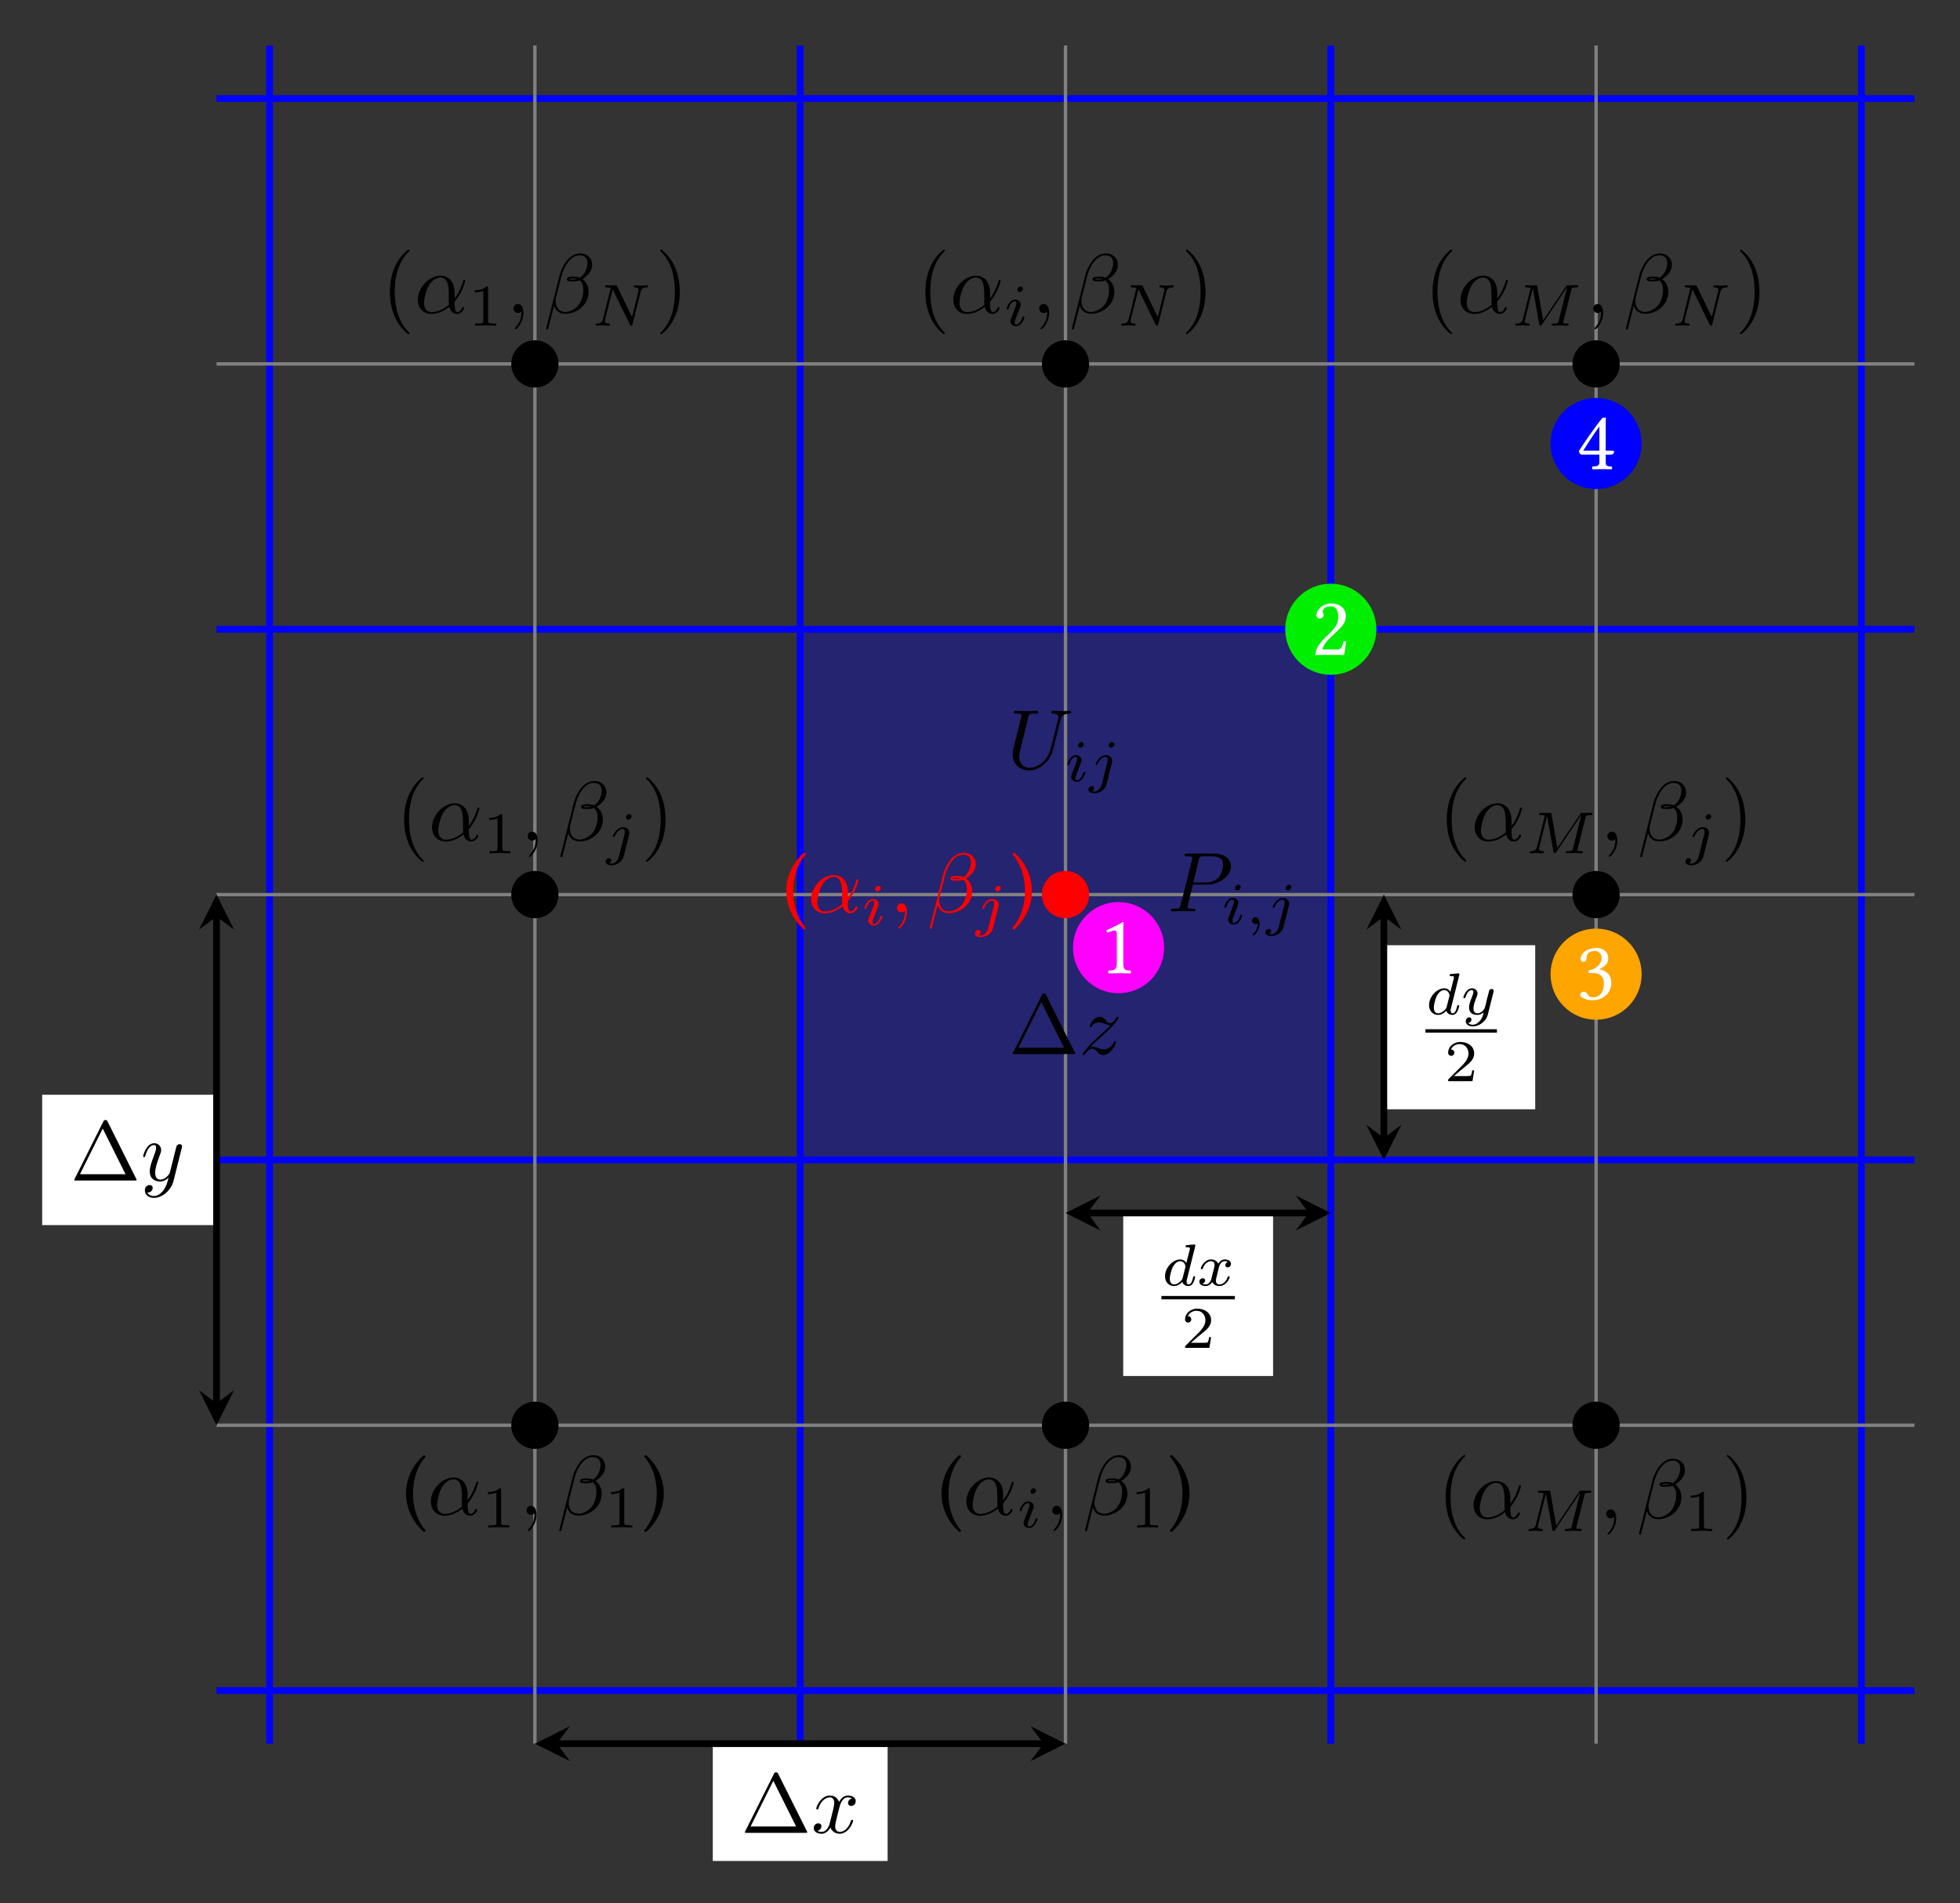 <?xml version="1.0" encoding="UTF-8"?>
<svg xmlns="http://www.w3.org/2000/svg" xmlns:xlink="http://www.w3.org/1999/xlink" width="231.41pt" height="224.67pt" viewBox="0 0 231.41 224.67" version="1.1">
<rect x="0" y="0" width="231.41" height="224.67" fill="#333333" stroke="none"/>
<defs>
<g>
<symbol overflow="visible" id="glyph0-0">
<path style="stroke:none;" d="M 0.5 -6.016 L 2.188 -3.484 L 0.5 -0.953 Z M 0.797 -0.5 L 2.5 -3.031 L 4.188 -0.5 Z M 2.797 -3.484 L 4.484 -6.016 L 4.484 -0.953 Z M 2.5 -3.922 L 0.797 -6.453 L 4.188 -6.453 Z M 0 0 L 4.984 0 L 4.984 -6.953 L 0 -6.953 Z M 0 0 "/>
</symbol>
<symbol overflow="visible" id="glyph0-1">
<path style="stroke:none;" d="M 0.438 -2.516 C 0.438 -2.062 0.484 0.234 2.547 2.031 C 2.656 2.016 2.734 1.938 2.766 1.859 C 2.438 1.484 1.266 0.109 1.266 -2.516 C 1.266 -5.141 2.438 -6.516 2.766 -6.875 C 2.719 -6.969 2.656 -7.031 2.547 -7.047 C 1.359 -6.031 0.438 -4.359 0.438 -2.516 Z M 0.438 -2.516 "/>
</symbol>
<symbol overflow="visible" id="glyph0-2">
<path style="stroke:none;" d="M 2.531 -2.516 C 2.531 -2.953 2.5 -5.266 0.422 -7.062 C 0.312 -7.031 0.234 -6.969 0.203 -6.891 C 0.531 -6.516 1.703 -5.141 1.703 -2.516 C 1.703 0.109 0.531 1.484 0.203 1.844 C 0.234 1.953 0.297 2.031 0.422 2.031 C 1.609 1 2.531 -0.656 2.531 -2.516 Z M 2.531 -2.516 "/>
</symbol>
<symbol overflow="visible" id="glyph0-3">
<path style="stroke:none;" d="M 2.875 -1.219 L 2.875 -4.672 C 2.875 -5.281 2.875 -5.875 2.906 -6.016 C 2.906 -6.047 2.875 -6.062 2.844 -6.062 C 2.281 -5.719 1.766 -5.469 0.891 -5.062 C 0.891 -4.938 0.953 -4.859 1.031 -4.797 C 1.484 -4.984 1.719 -5.047 1.906 -5.047 C 2.062 -5.047 2.109 -4.812 2.109 -4.469 L 2.109 -1.219 C 2.109 -0.391 1.828 -0.344 1.141 -0.312 C 1.078 -0.25 1.078 -0.047 1.141 0.016 C 1.625 0.016 1.969 0 2.516 0 C 2.984 0 3.234 0.016 3.734 0.016 C 3.797 -0.047 3.797 -0.25 3.734 -0.312 C 3.047 -0.344 2.875 -0.391 2.875 -1.219 Z M 2.875 -1.219 "/>
</symbol>
<symbol overflow="visible" id="glyph0-4">
<path style="stroke:none;" d="M 0.609 -4.672 C 0.609 -4.453 0.797 -4.281 1 -4.281 C 1.172 -4.281 1.469 -4.453 1.469 -4.672 C 1.469 -4.75 1.453 -4.812 1.438 -4.891 C 1.422 -4.953 1.359 -5.047 1.359 -5.125 C 1.359 -5.375 1.609 -5.734 2.344 -5.734 C 2.703 -5.734 3.203 -5.484 3.203 -4.531 C 3.203 -3.891 2.984 -3.375 2.391 -2.766 L 1.656 -2.047 C 0.672 -1.047 0.516 -0.562 0.516 0.016 C 0.516 0.016 1.031 0 1.344 0 L 3.094 0 C 3.406 0 3.875 0.016 3.875 0.016 C 4 -0.516 4.094 -1.25 4.109 -1.562 C 4.047 -1.609 3.922 -1.625 3.812 -1.609 C 3.656 -0.891 3.484 -0.641 3.125 -0.641 L 1.344 -0.641 C 1.344 -1.125 2.031 -1.797 2.078 -1.859 L 3.094 -2.828 C 3.656 -3.375 4.094 -3.812 4.094 -4.562 C 4.094 -5.641 3.203 -6.078 2.406 -6.078 C 1.297 -6.078 0.609 -5.266 0.609 -4.672 Z M 0.609 -4.672 "/>
</symbol>
<symbol overflow="visible" id="glyph0-5">
<path style="stroke:none;" d="M 2.141 -5.734 C 2.578 -5.734 2.969 -5.469 2.969 -4.828 C 2.969 -4.328 2.391 -3.562 1.406 -3.422 L 1.453 -3.109 C 1.625 -3.125 1.797 -3.125 1.938 -3.125 C 2.5 -3.125 3.234 -2.969 3.234 -1.844 C 3.234 -0.516 2.359 -0.25 2 -0.25 C 1.5 -0.25 1.406 -0.484 1.281 -0.656 C 1.188 -0.797 1.062 -0.922 0.859 -0.922 C 0.641 -0.922 0.438 -0.734 0.438 -0.562 C 0.438 -0.172 1.281 0.094 1.875 0.094 C 3.062 0.094 4.109 -0.672 4.109 -1.984 C 4.109 -3.078 3.297 -3.453 2.719 -3.562 L 2.703 -3.578 C 3.516 -3.953 3.75 -4.375 3.75 -4.891 C 3.75 -5.188 3.672 -5.438 3.438 -5.688 C 3.219 -5.906 2.875 -6.078 2.359 -6.078 C 0.891 -6.078 0.469 -5.125 0.469 -4.797 C 0.469 -4.656 0.562 -4.453 0.812 -4.453 C 1.156 -4.453 1.203 -4.781 1.203 -4.969 C 1.203 -5.609 1.891 -5.734 2.141 -5.734 Z M 2.141 -5.734 "/>
</symbol>
<symbol overflow="visible" id="glyph0-6">
<path style="stroke:none;" d="M 2.703 -5.047 L 2.703 -2.188 L 0.797 -2.188 C 1.312 -3 2.016 -4.109 2.703 -5.047 Z M 4.281 -2.188 L 3.453 -2.188 L 3.453 -5.094 C 3.453 -5.594 3.453 -5.984 3.484 -6.062 L 3.453 -6.078 L 3.141 -6.078 C 3.078 -6.078 3.016 -6.016 2.984 -5.969 C 2.359 -5.188 1.188 -3.562 0.281 -2.141 C 0.312 -1.984 0.375 -1.719 0.672 -1.719 L 2.703 -1.719 L 2.703 -0.797 C 2.703 -0.344 2.328 -0.344 1.891 -0.312 C 1.828 -0.25 1.828 -0.047 1.891 0.016 C 2.219 0.016 2.609 0 3.078 0 C 3.453 0 3.844 0.016 4.156 0.016 C 4.219 -0.047 4.219 -0.25 4.156 -0.312 C 3.672 -0.344 3.453 -0.328 3.453 -0.797 L 3.453 -1.719 L 4.141 -1.719 C 4.281 -1.719 4.438 -1.906 4.438 -2.031 C 4.438 -2.125 4.391 -2.188 4.281 -2.188 Z M 4.281 -2.188 "/>
</symbol>
<symbol overflow="visible" id="glyph1-0">
<path style="stroke:none;" d=""/>
</symbol>
<symbol overflow="visible" id="glyph1-1">
<path style="stroke:none;" d="M 4.75 -2.359 C 4.75 -3.922 3.828 -4.406 3.094 -4.406 C 1.719 -4.406 0.406 -2.984 0.406 -1.578 C 0.406 -0.641 1 0.109 2.031 0.109 C 2.656 0.109 3.375 -0.125 4.125 -0.734 C 4.25 -0.203 4.578 0.109 5.031 0.109 C 5.562 0.109 5.875 -0.438 5.875 -0.594 C 5.875 -0.672 5.812 -0.703 5.75 -0.703 C 5.688 -0.703 5.656 -0.672 5.625 -0.594 C 5.438 -0.109 5.078 -0.109 5.062 -0.109 C 4.75 -0.109 4.75 -0.891 4.75 -1.125 C 4.75 -1.328 4.75 -1.359 4.859 -1.469 C 5.797 -2.656 6 -3.812 6 -3.812 C 6 -3.844 5.984 -3.922 5.875 -3.922 C 5.781 -3.922 5.781 -3.891 5.734 -3.703 C 5.547 -3.078 5.219 -2.328 4.75 -1.734 Z M 4.094 -0.984 C 3.203 -0.219 2.438 -0.109 2.047 -0.109 C 1.453 -0.109 1.141 -0.562 1.141 -1.203 C 1.141 -1.688 1.406 -2.766 1.719 -3.266 C 2.188 -4 2.734 -4.188 3.078 -4.188 C 4.062 -4.188 4.062 -2.875 4.062 -2.109 C 4.062 -1.734 4.062 -1.156 4.094 -0.984 Z M 4.094 -0.984 "/>
</symbol>
<symbol overflow="visible" id="glyph1-2">
<path style="stroke:none;" d="M 2.031 -0.016 C 2.031 -0.672 1.781 -1.062 1.391 -1.062 C 1.062 -1.062 0.859 -0.812 0.859 -0.531 C 0.859 -0.266 1.062 0 1.391 0 C 1.5 0 1.641 -0.047 1.734 -0.125 C 1.766 -0.156 1.781 -0.156 1.781 -0.156 C 1.797 -0.156 1.797 -0.156 1.797 -0.016 C 1.797 0.734 1.453 1.328 1.125 1.656 C 1.016 1.766 1.016 1.781 1.016 1.812 C 1.016 1.891 1.062 1.922 1.109 1.922 C 1.219 1.922 2.031 1.156 2.031 -0.016 Z M 2.031 -0.016 "/>
</symbol>
<symbol overflow="visible" id="glyph1-3">
<path style="stroke:none;" d="M 5.734 -5.672 C 5.734 -6.422 5.188 -7.031 4.375 -7.031 C 3.797 -7.031 3.516 -6.875 3.172 -6.625 C 2.625 -6.219 2.078 -5.25 1.891 -4.5 L 0.297 1.828 C 0.297 1.875 0.344 1.938 0.422 1.938 C 0.5 1.938 0.531 1.906 0.531 1.891 L 1.234 -0.875 C 1.422 -0.266 1.859 0.094 2.594 0.094 C 3.312 0.094 4.062 -0.25 4.516 -0.688 C 5 -1.141 5.312 -1.781 5.312 -2.516 C 5.312 -3.234 4.938 -3.766 4.578 -4 C 5.156 -4.344 5.734 -4.953 5.734 -5.672 Z M 3.938 -4.016 C 3.812 -3.969 3.703 -3.953 3.453 -3.953 C 3.312 -3.953 3.125 -3.938 3.016 -3.984 C 3.047 -4.094 3.406 -4.062 3.516 -4.062 C 3.719 -4.062 3.812 -4.062 3.938 -4.016 Z M 5.172 -5.906 C 5.172 -5.203 4.797 -4.484 4.281 -4.172 C 4 -4.281 3.812 -4.297 3.516 -4.297 C 3.297 -4.297 2.734 -4.312 2.734 -3.984 C 2.734 -3.703 3.25 -3.734 3.422 -3.734 C 3.797 -3.734 3.953 -3.734 4.25 -3.859 C 4.625 -3.5 4.672 -3.188 4.688 -2.734 C 4.703 -2.156 4.469 -1.406 4.188 -1.016 C 3.797 -0.484 3.125 -0.125 2.562 -0.125 C 1.797 -0.125 1.422 -0.703 1.422 -1.406 C 1.422 -1.5 1.422 -1.656 1.469 -1.844 L 2.109 -4.359 C 2.328 -5.219 3.047 -6.812 4.25 -6.812 C 4.828 -6.812 5.172 -6.5 5.172 -5.906 Z M 5.172 -5.906 "/>
</symbol>
<symbol overflow="visible" id="glyph1-4">
<path style="stroke:none;" d="M 6.328 -5.766 C 6.438 -6.172 6.609 -6.469 7.406 -6.5 C 7.453 -6.5 7.578 -6.516 7.578 -6.703 C 7.578 -6.703 7.578 -6.812 7.453 -6.812 C 7.125 -6.812 6.766 -6.781 6.438 -6.781 C 6.094 -6.781 5.719 -6.812 5.391 -6.812 C 5.328 -6.812 5.219 -6.812 5.219 -6.609 C 5.219 -6.5 5.312 -6.5 5.391 -6.5 C 5.969 -6.484 6.078 -6.281 6.078 -6.062 C 6.078 -6.031 6.047 -5.875 6.047 -5.859 L 5.141 -2.297 C 4.812 -0.953 3.656 -0.094 2.656 -0.094 C 1.984 -0.094 1.453 -0.531 1.453 -1.391 C 1.453 -1.406 1.453 -1.719 1.562 -2.156 L 2.516 -6.047 C 2.609 -6.406 2.625 -6.5 3.359 -6.5 C 3.625 -6.5 3.703 -6.5 3.703 -6.703 C 3.703 -6.812 3.594 -6.812 3.562 -6.812 C 3.281 -6.812 2.562 -6.781 2.281 -6.781 C 2 -6.781 1.281 -6.812 1 -6.812 C 0.922 -6.812 0.812 -6.812 0.812 -6.609 C 0.812 -6.5 0.891 -6.5 1.094 -6.5 C 1.109 -6.5 1.297 -6.5 1.469 -6.484 C 1.641 -6.453 1.734 -6.453 1.734 -6.312 C 1.734 -6.266 1.625 -5.844 1.562 -5.609 L 1.344 -4.734 C 1.25 -4.344 0.781 -2.469 0.734 -2.266 C 0.672 -2 0.672 -1.844 0.672 -1.688 C 0.672 -0.484 1.578 0.219 2.625 0.219 C 3.875 0.219 5.109 -0.906 5.438 -2.219 Z M 6.328 -5.766 "/>
</symbol>
<symbol overflow="visible" id="glyph1-5">
<path style="stroke:none;" d="M 3.016 -3.156 L 4.719 -3.156 C 6.125 -3.156 7.516 -4.188 7.516 -5.297 C 7.516 -6.078 6.859 -6.812 5.547 -6.812 L 2.328 -6.812 C 2.141 -6.812 2.031 -6.812 2.031 -6.625 C 2.031 -6.5 2.109 -6.5 2.312 -6.5 C 2.438 -6.5 2.625 -6.484 2.734 -6.484 C 2.906 -6.453 2.953 -6.438 2.953 -6.312 C 2.953 -6.281 2.953 -6.25 2.922 -6.125 L 1.578 -0.781 C 1.484 -0.391 1.469 -0.312 0.672 -0.312 C 0.516 -0.312 0.406 -0.312 0.406 -0.125 C 0.406 0 0.516 0 0.547 0 C 0.828 0 1.531 -0.031 1.812 -0.031 C 2.031 -0.031 2.25 -0.016 2.453 -0.016 C 2.672 -0.016 2.891 0 3.094 0 C 3.172 0 3.297 0 3.297 -0.203 C 3.297 -0.312 3.203 -0.312 3.016 -0.312 C 2.656 -0.312 2.375 -0.312 2.375 -0.484 C 2.375 -0.547 2.391 -0.594 2.406 -0.656 Z M 3.734 -6.125 C 3.828 -6.469 3.844 -6.5 4.281 -6.5 L 5.234 -6.5 C 6.062 -6.5 6.594 -6.234 6.594 -5.547 C 6.594 -5.156 6.391 -4.297 6 -3.938 C 5.5 -3.484 4.906 -3.406 4.469 -3.406 L 3.062 -3.406 Z M 3.734 -6.125 "/>
</symbol>
<symbol overflow="visible" id="glyph1-6">
<path style="stroke:none;" d="M 1.328 -0.828 C 1.859 -1.406 2.156 -1.656 2.516 -1.969 C 2.516 -1.969 3.125 -2.5 3.484 -2.859 C 4.438 -3.781 4.656 -4.266 4.656 -4.312 C 4.656 -4.406 4.562 -4.406 4.547 -4.406 C 4.469 -4.406 4.453 -4.391 4.391 -4.297 C 4.094 -3.812 3.891 -3.656 3.656 -3.656 C 3.406 -3.656 3.297 -3.812 3.141 -3.984 C 2.953 -4.203 2.781 -4.406 2.453 -4.406 C 1.703 -4.406 1.25 -3.484 1.25 -3.266 C 1.25 -3.219 1.281 -3.156 1.359 -3.156 C 1.453 -3.156 1.469 -3.203 1.5 -3.266 C 1.688 -3.734 2.266 -3.734 2.344 -3.734 C 2.547 -3.734 2.734 -3.672 2.969 -3.594 C 3.375 -3.438 3.484 -3.438 3.734 -3.438 C 3.375 -3.016 2.547 -2.297 2.359 -2.141 L 1.453 -1.297 C 0.781 -0.625 0.422 -0.062 0.422 0.016 C 0.422 0.109 0.531 0.109 0.547 0.109 C 0.625 0.109 0.641 0.094 0.703 -0.016 C 0.938 -0.375 1.234 -0.641 1.562 -0.641 C 1.781 -0.641 1.891 -0.547 2.141 -0.266 C 2.297 -0.047 2.484 0.109 2.766 0.109 C 3.766 0.109 4.344 -1.156 4.344 -1.422 C 4.344 -1.469 4.297 -1.531 4.219 -1.531 C 4.125 -1.531 4.109 -1.469 4.078 -1.391 C 3.844 -0.75 3.203 -0.562 2.875 -0.562 C 2.688 -0.562 2.5 -0.625 2.297 -0.688 C 1.953 -0.812 1.797 -0.859 1.594 -0.859 C 1.578 -0.859 1.422 -0.859 1.328 -0.828 Z M 1.328 -0.828 "/>
</symbol>
<symbol overflow="visible" id="glyph1-7">
<path style="stroke:none;" d="M 4.844 -3.797 C 4.891 -3.938 4.891 -3.953 4.891 -4.031 C 4.891 -4.203 4.75 -4.297 4.594 -4.297 C 4.5 -4.297 4.344 -4.234 4.25 -4.094 C 4.234 -4.031 4.141 -3.734 4.109 -3.547 C 4.031 -3.297 3.969 -3.016 3.906 -2.75 L 3.453 -0.953 C 3.422 -0.812 2.984 -0.109 2.328 -0.109 C 1.828 -0.109 1.719 -0.547 1.719 -0.922 C 1.719 -1.375 1.891 -2 2.219 -2.875 C 2.375 -3.281 2.422 -3.391 2.422 -3.594 C 2.422 -4.031 2.109 -4.406 1.609 -4.406 C 0.656 -4.406 0.297 -2.953 0.297 -2.875 C 0.297 -2.766 0.391 -2.766 0.406 -2.766 C 0.516 -2.766 0.516 -2.797 0.562 -2.953 C 0.844 -3.891 1.234 -4.188 1.578 -4.188 C 1.656 -4.188 1.828 -4.188 1.828 -3.875 C 1.828 -3.625 1.719 -3.359 1.656 -3.172 C 1.25 -2.109 1.078 -1.547 1.078 -1.078 C 1.078 -0.188 1.703 0.109 2.297 0.109 C 2.688 0.109 3.016 -0.062 3.297 -0.344 C 3.172 0.172 3.047 0.672 2.656 1.203 C 2.391 1.531 2.016 1.828 1.562 1.828 C 1.422 1.828 0.969 1.797 0.797 1.406 C 0.953 1.406 1.094 1.406 1.219 1.281 C 1.328 1.203 1.422 1.062 1.422 0.875 C 1.422 0.562 1.156 0.531 1.062 0.531 C 0.828 0.531 0.5 0.688 0.5 1.172 C 0.5 1.672 0.938 2.047 1.562 2.047 C 2.578 2.047 3.609 1.141 3.891 0.016 Z M 4.844 -3.797 "/>
</symbol>
<symbol overflow="visible" id="glyph1-8">
<path style="stroke:none;" d="M 3.328 -3.016 C 3.391 -3.266 3.625 -4.188 4.312 -4.188 C 4.359 -4.188 4.609 -4.188 4.812 -4.062 C 4.531 -4 4.344 -3.766 4.344 -3.516 C 4.344 -3.359 4.453 -3.172 4.719 -3.172 C 4.938 -3.172 5.25 -3.344 5.25 -3.75 C 5.25 -4.266 4.672 -4.406 4.328 -4.406 C 3.75 -4.406 3.406 -3.875 3.281 -3.656 C 3.031 -4.312 2.5 -4.406 2.203 -4.406 C 1.172 -4.406 0.594 -3.125 0.594 -2.875 C 0.594 -2.766 0.703 -2.766 0.719 -2.766 C 0.797 -2.766 0.828 -2.797 0.844 -2.875 C 1.188 -3.938 1.844 -4.188 2.188 -4.188 C 2.375 -4.188 2.719 -4.094 2.719 -3.516 C 2.719 -3.203 2.547 -2.547 2.188 -1.141 C 2.031 -0.531 1.672 -0.109 1.234 -0.109 C 1.172 -0.109 0.953 -0.109 0.734 -0.234 C 0.984 -0.297 1.203 -0.5 1.203 -0.781 C 1.203 -1.047 0.984 -1.125 0.844 -1.125 C 0.531 -1.125 0.297 -0.875 0.297 -0.547 C 0.297 -0.094 0.781 0.109 1.219 0.109 C 1.891 0.109 2.25 -0.594 2.266 -0.641 C 2.391 -0.281 2.75 0.109 3.344 0.109 C 4.375 0.109 4.938 -1.172 4.938 -1.422 C 4.938 -1.531 4.859 -1.531 4.828 -1.531 C 4.734 -1.531 4.719 -1.484 4.688 -1.422 C 4.359 -0.344 3.688 -0.109 3.375 -0.109 C 2.984 -0.109 2.828 -0.422 2.828 -0.766 C 2.828 -0.984 2.875 -1.203 2.984 -1.641 Z M 3.328 -3.016 "/>
</symbol>
<symbol overflow="visible" id="glyph2-0">
<path style="stroke:none;" d=""/>
</symbol>
<symbol overflow="visible" id="glyph2-1">
<path style="stroke:none;" d="M 2.328 -4.438 C 2.328 -4.625 2.328 -4.625 2.125 -4.625 C 1.672 -4.188 1.047 -4.188 0.766 -4.188 L 0.766 -3.938 C 0.922 -3.938 1.391 -3.938 1.766 -4.125 L 1.766 -0.578 C 1.766 -0.344 1.766 -0.25 1.078 -0.25 L 0.812 -0.25 L 0.812 0 C 0.938 0 1.797 -0.031 2.047 -0.031 C 2.266 -0.031 3.141 0 3.297 0 L 3.297 -0.25 L 3.031 -0.25 C 2.328 -0.25 2.328 -0.344 2.328 -0.578 Z M 2.328 -4.438 "/>
</symbol>
<symbol overflow="visible" id="glyph2-2">
<path style="stroke:none;" d="M 3.516 -1.266 L 3.281 -1.266 C 3.266 -1.109 3.188 -0.703 3.094 -0.641 C 3.047 -0.594 2.516 -0.594 2.406 -0.594 L 1.125 -0.594 C 1.859 -1.234 2.109 -1.438 2.516 -1.766 C 3.031 -2.172 3.516 -2.609 3.516 -3.266 C 3.516 -4.109 2.781 -4.625 1.891 -4.625 C 1.031 -4.625 0.438 -4.016 0.438 -3.375 C 0.438 -3.031 0.734 -2.984 0.812 -2.984 C 0.969 -2.984 1.172 -3.109 1.172 -3.359 C 1.172 -3.484 1.125 -3.734 0.766 -3.734 C 0.984 -4.219 1.453 -4.375 1.781 -4.375 C 2.484 -4.375 2.844 -3.828 2.844 -3.266 C 2.844 -2.656 2.406 -2.188 2.188 -1.938 L 0.516 -0.266 C 0.438 -0.203 0.438 -0.188 0.438 0 L 3.312 0 Z M 3.516 -1.266 "/>
</symbol>
<symbol overflow="visible" id="glyph3-0">
<path style="stroke:none;" d=""/>
</symbol>
<symbol overflow="visible" id="glyph3-1">
<path style="stroke:none;" d="M 2.266 -4.359 C 2.266 -4.469 2.172 -4.625 1.984 -4.625 C 1.797 -4.625 1.594 -4.438 1.594 -4.234 C 1.594 -4.125 1.672 -3.969 1.875 -3.969 C 2.062 -3.969 2.266 -4.172 2.266 -4.359 Z M 0.844 -0.812 C 0.812 -0.719 0.781 -0.641 0.781 -0.516 C 0.781 -0.188 1.047 0.062 1.438 0.062 C 2.125 0.062 2.438 -0.891 2.438 -1 C 2.438 -1.094 2.344 -1.094 2.328 -1.094 C 2.234 -1.094 2.219 -1.047 2.188 -0.969 C 2.031 -0.406 1.734 -0.125 1.453 -0.125 C 1.312 -0.125 1.281 -0.219 1.281 -0.375 C 1.281 -0.531 1.328 -0.656 1.391 -0.812 C 1.469 -1 1.547 -1.188 1.609 -1.375 C 1.672 -1.547 1.938 -2.172 1.953 -2.266 C 1.984 -2.328 2 -2.406 2 -2.484 C 2 -2.812 1.719 -3.078 1.344 -3.078 C 0.641 -3.078 0.328 -2.125 0.328 -2 C 0.328 -1.922 0.422 -1.922 0.453 -1.922 C 0.547 -1.922 0.547 -1.953 0.578 -2.031 C 0.75 -2.625 1.062 -2.875 1.312 -2.875 C 1.422 -2.875 1.484 -2.828 1.484 -2.641 C 1.484 -2.469 1.453 -2.375 1.281 -1.938 Z M 0.844 -0.812 "/>
</symbol>
<symbol overflow="visible" id="glyph3-2">
<path style="stroke:none;" d="M 7.109 -4.188 C 7.172 -4.453 7.188 -4.516 7.703 -4.516 C 7.859 -4.516 7.938 -4.516 7.938 -4.656 C 7.938 -4.766 7.859 -4.766 7.734 -4.766 L 6.781 -4.766 C 6.578 -4.766 6.578 -4.75 6.484 -4.625 L 3.797 -0.641 L 3.109 -4.578 C 3.078 -4.75 3.078 -4.766 2.859 -4.766 L 1.875 -4.766 C 1.734 -4.766 1.641 -4.766 1.641 -4.609 C 1.641 -4.516 1.719 -4.516 1.875 -4.516 C 1.984 -4.516 2.016 -4.516 2.141 -4.5 C 2.281 -4.484 2.297 -4.469 2.297 -4.391 C 2.297 -4.391 2.297 -4.344 2.266 -4.25 L 1.391 -0.75 C 1.328 -0.516 1.219 -0.266 0.656 -0.25 C 0.609 -0.25 0.516 -0.25 0.516 -0.094 C 0.516 -0.094 0.516 0 0.625 0 C 0.828 0 1.125 -0.031 1.344 -0.031 C 1.516 -0.031 1.922 0 2.078 0 C 2.125 0 2.219 0 2.219 -0.156 C 2.219 -0.25 2.125 -0.25 2.062 -0.25 C 1.625 -0.266 1.625 -0.453 1.625 -0.547 C 1.625 -0.578 1.625 -0.609 1.656 -0.719 L 2.578 -4.422 L 3.328 -0.188 C 3.359 -0.062 3.359 0 3.469 0 C 3.562 0 3.625 -0.078 3.672 -0.156 L 6.594 -4.5 L 6.609 -4.484 L 5.625 -0.547 C 5.562 -0.312 5.547 -0.25 5.016 -0.25 C 4.891 -0.25 4.797 -0.25 4.797 -0.094 C 4.797 -0.094 4.797 0 4.906 0 C 5.047 0 5.203 -0.016 5.344 -0.016 C 5.484 -0.016 5.641 -0.031 5.781 -0.031 C 5.984 -0.031 6.469 0 6.672 0 C 6.703 0 6.812 0 6.812 -0.156 C 6.812 -0.25 6.734 -0.25 6.594 -0.25 C 6.578 -0.25 6.453 -0.25 6.328 -0.266 C 6.172 -0.281 6.172 -0.297 6.172 -0.375 C 6.172 -0.406 6.188 -0.484 6.188 -0.516 Z M 7.109 -4.188 "/>
</symbol>
<symbol overflow="visible" id="glyph3-3">
<path style="stroke:none;" d="M 3.062 -4.359 C 3.062 -4.469 2.969 -4.625 2.781 -4.625 C 2.578 -4.625 2.391 -4.422 2.391 -4.234 C 2.391 -4.125 2.469 -3.969 2.672 -3.969 C 2.859 -3.969 3.062 -4.156 3.062 -4.359 Z M 1.578 0.344 C 1.469 0.828 1.094 1.219 0.688 1.219 C 0.594 1.219 0.516 1.219 0.438 1.188 C 0.609 1.094 0.672 0.938 0.672 0.828 C 0.672 0.656 0.531 0.578 0.391 0.578 C 0.188 0.578 0 0.766 0 0.984 C 0 1.25 0.266 1.422 0.688 1.422 C 1.109 1.422 1.922 1.172 2.141 0.328 L 2.766 -2.172 C 2.781 -2.25 2.797 -2.312 2.797 -2.422 C 2.797 -2.797 2.469 -3.078 2.062 -3.078 C 1.281 -3.078 0.844 -2.109 0.844 -2 C 0.844 -1.922 0.938 -1.922 0.953 -1.922 C 1.031 -1.922 1.047 -1.938 1.094 -2.047 C 1.266 -2.453 1.625 -2.875 2.031 -2.875 C 2.203 -2.875 2.266 -2.766 2.266 -2.531 C 2.266 -2.453 2.266 -2.359 2.25 -2.328 Z M 1.578 0.344 "/>
</symbol>
<symbol overflow="visible" id="glyph3-4">
<path style="stroke:none;" d="M 1.469 -0.109 C 1.469 0.266 1.406 0.719 0.922 1.156 C 0.906 1.188 0.875 1.219 0.875 1.25 C 0.875 1.297 0.938 1.344 0.969 1.344 C 1.078 1.344 1.672 0.781 1.672 -0.047 C 1.672 -0.469 1.5 -0.797 1.172 -0.797 C 0.953 -0.797 0.781 -0.625 0.781 -0.406 C 0.781 -0.188 0.938 0 1.188 0 C 1.359 0 1.469 -0.109 1.469 -0.109 Z M 1.469 -0.109 "/>
</symbol>
<symbol overflow="visible" id="glyph3-5">
<path style="stroke:none;" d="M 5.812 -4 C 5.875 -4.266 6 -4.5 6.547 -4.516 C 6.578 -4.516 6.688 -4.516 6.688 -4.656 C 6.688 -4.703 6.656 -4.766 6.578 -4.766 C 6.359 -4.766 6.094 -4.734 5.859 -4.734 C 5.688 -4.734 5.297 -4.766 5.125 -4.766 C 5.094 -4.766 4.984 -4.766 4.984 -4.609 C 4.984 -4.516 5.078 -4.516 5.141 -4.516 C 5.469 -4.5 5.578 -4.391 5.578 -4.219 C 5.578 -4.172 5.578 -4.125 5.547 -4.062 L 4.797 -1.016 L 3.031 -4.641 C 2.969 -4.766 2.953 -4.766 2.781 -4.766 L 1.828 -4.766 C 1.703 -4.766 1.609 -4.766 1.609 -4.609 C 1.609 -4.516 1.688 -4.516 1.844 -4.516 C 1.984 -4.516 2.141 -4.5 2.281 -4.469 L 1.359 -0.75 C 1.297 -0.484 1.172 -0.266 0.625 -0.25 C 0.578 -0.25 0.484 -0.25 0.484 -0.109 C 0.484 -0.031 0.531 0 0.578 0 C 0.812 0 1.078 -0.031 1.312 -0.031 C 1.484 -0.031 1.875 0 2.047 0 C 2.125 0 2.188 -0.031 2.188 -0.141 C 2.188 -0.25 2.109 -0.25 2.031 -0.25 C 1.594 -0.266 1.594 -0.453 1.594 -0.547 C 1.594 -0.578 1.594 -0.609 1.609 -0.719 L 2.516 -4.281 L 4.547 -0.125 C 4.594 0 4.625 0 4.703 0 C 4.812 0 4.812 -0.016 4.844 -0.141 Z M 5.812 -4 "/>
</symbol>
<symbol overflow="visible" id="glyph3-6">
<path style="stroke:none;" d="M 3.984 -4.625 C 3.984 -4.641 4 -4.734 4 -4.734 C 4 -4.781 3.984 -4.844 3.891 -4.844 C 3.75 -4.844 3.172 -4.781 3 -4.766 C 2.953 -4.766 2.844 -4.75 2.844 -4.609 C 2.844 -4.516 2.953 -4.516 3.031 -4.516 C 3.359 -4.516 3.359 -4.453 3.359 -4.406 C 3.359 -4.359 3.359 -4.312 3.344 -4.25 L 2.938 -2.656 C 2.797 -2.891 2.562 -3.078 2.219 -3.078 C 1.328 -3.078 0.422 -2.094 0.422 -1.094 C 0.422 -0.406 0.875 0.062 1.484 0.062 C 1.859 0.062 2.188 -0.141 2.469 -0.422 C 2.594 0 3 0.062 3.188 0.062 C 3.438 0.062 3.609 -0.078 3.734 -0.297 C 3.891 -0.578 3.984 -0.969 3.984 -1 C 3.984 -1.094 3.891 -1.094 3.875 -1.094 C 3.766 -1.094 3.766 -1.062 3.719 -0.875 C 3.625 -0.531 3.5 -0.125 3.203 -0.125 C 3.031 -0.125 2.969 -0.281 2.969 -0.469 C 2.969 -0.594 2.984 -0.656 3.016 -0.75 Z M 2.5 -0.875 C 2.453 -0.672 2.297 -0.531 2.141 -0.406 C 2.078 -0.344 1.797 -0.125 1.5 -0.125 C 1.234 -0.125 0.984 -0.312 0.984 -0.797 C 0.984 -1.172 1.188 -1.938 1.359 -2.219 C 1.672 -2.781 2.031 -2.875 2.219 -2.875 C 2.703 -2.875 2.844 -2.344 2.844 -2.266 C 2.844 -2.25 2.828 -2.188 2.828 -2.172 Z M 2.5 -0.875 "/>
</symbol>
<symbol overflow="visible" id="glyph3-7">
<path style="stroke:none;" d="M 3.875 -2.625 C 3.906 -2.719 3.906 -2.734 3.906 -2.781 C 3.906 -2.922 3.797 -3 3.672 -3 C 3.594 -3 3.469 -2.969 3.391 -2.844 C 3.359 -2.797 3.312 -2.578 3.281 -2.438 L 3.125 -1.859 C 3.094 -1.688 2.875 -0.812 2.844 -0.734 C 2.844 -0.734 2.531 -0.125 2 -0.125 C 1.516 -0.125 1.516 -0.578 1.516 -0.703 C 1.516 -1.078 1.672 -1.516 1.891 -2.062 C 1.969 -2.281 2 -2.359 2 -2.484 C 2 -2.812 1.719 -3.078 1.344 -3.078 C 0.641 -3.078 0.328 -2.125 0.328 -2 C 0.328 -1.922 0.422 -1.922 0.453 -1.922 C 0.547 -1.922 0.547 -1.953 0.578 -2.031 C 0.75 -2.609 1.047 -2.875 1.328 -2.875 C 1.438 -2.875 1.5 -2.797 1.5 -2.641 C 1.5 -2.469 1.438 -2.328 1.406 -2.234 C 1.062 -1.375 1 -1.125 1 -0.812 C 1 -0.703 1 -0.375 1.266 -0.141 C 1.484 0.031 1.781 0.062 1.969 0.062 C 2.25 0.062 2.5 -0.031 2.719 -0.25 C 2.641 0.141 2.562 0.438 2.266 0.781 C 2.078 1 1.797 1.219 1.422 1.219 C 1.375 1.219 1.047 1.219 0.906 1 C 1.281 0.953 1.281 0.625 1.281 0.609 C 1.281 0.391 1.078 0.344 1.016 0.344 C 0.844 0.344 0.609 0.484 0.609 0.812 C 0.609 1.156 0.938 1.422 1.438 1.422 C 2.141 1.422 3 0.875 3.219 0 Z M 3.875 -2.625 "/>
</symbol>
<symbol overflow="visible" id="glyph3-8">
<path style="stroke:none;" d="M 1.734 -0.734 C 1.672 -0.5 1.438 -0.125 1.078 -0.125 C 1.062 -0.125 0.844 -0.125 0.703 -0.219 C 0.984 -0.312 1.016 -0.562 1.016 -0.609 C 1.016 -0.766 0.891 -0.859 0.734 -0.859 C 0.531 -0.859 0.328 -0.703 0.328 -0.438 C 0.328 -0.094 0.719 0.062 1.062 0.062 C 1.391 0.062 1.672 -0.125 1.844 -0.422 C 2.016 -0.062 2.391 0.062 2.672 0.062 C 3.484 0.062 3.906 -0.797 3.906 -1 C 3.906 -1.094 3.812 -1.094 3.797 -1.094 C 3.688 -1.094 3.688 -1.047 3.656 -0.969 C 3.516 -0.484 3.094 -0.125 2.703 -0.125 C 2.422 -0.125 2.281 -0.312 2.281 -0.578 C 2.281 -0.766 2.453 -1.391 2.641 -2.172 C 2.781 -2.703 3.094 -2.875 3.328 -2.875 C 3.344 -2.875 3.547 -2.875 3.703 -2.781 C 3.484 -2.719 3.391 -2.516 3.391 -2.391 C 3.391 -2.25 3.516 -2.141 3.672 -2.141 C 3.828 -2.141 4.062 -2.266 4.062 -2.562 C 4.062 -2.953 3.609 -3.078 3.344 -3.078 C 2.984 -3.078 2.703 -2.844 2.562 -2.578 C 2.438 -2.859 2.109 -3.078 1.719 -3.078 C 0.938 -3.078 0.5 -2.219 0.5 -2 C 0.5 -1.922 0.594 -1.922 0.609 -1.922 C 0.703 -1.922 0.703 -1.938 0.75 -2.031 C 0.922 -2.578 1.359 -2.875 1.703 -2.875 C 1.938 -2.875 2.125 -2.75 2.125 -2.422 C 2.125 -2.281 2.031 -1.938 1.969 -1.688 Z M 1.734 -0.734 "/>
</symbol>
<symbol overflow="visible" id="glyph4-0">
<path style="stroke:none;" d=""/>
</symbol>
<symbol overflow="visible" id="glyph4-1">
<path style="stroke:none;" d="M 3.297 2.391 C 3.297 2.359 3.297 2.344 3.125 2.172 C 1.891 0.922 1.562 -0.969 1.562 -2.5 C 1.562 -4.234 1.938 -5.969 3.172 -7.203 C 3.297 -7.328 3.297 -7.344 3.297 -7.375 C 3.297 -7.453 3.266 -7.484 3.203 -7.484 C 3.094 -7.484 2.203 -6.797 1.609 -5.531 C 1.109 -4.438 0.984 -3.328 0.984 -2.5 C 0.984 -1.719 1.094 -0.516 1.641 0.625 C 2.25 1.844 3.094 2.5 3.203 2.5 C 3.266 2.5 3.297 2.469 3.297 2.391 Z M 3.297 2.391 "/>
</symbol>
<symbol overflow="visible" id="glyph4-2">
<path style="stroke:none;" d="M 2.875 -2.5 C 2.875 -3.266 2.766 -4.469 2.219 -5.609 C 1.625 -6.828 0.766 -7.484 0.672 -7.484 C 0.609 -7.484 0.562 -7.438 0.562 -7.375 C 0.562 -7.344 0.562 -7.328 0.75 -7.141 C 1.734 -6.156 2.297 -4.578 2.297 -2.5 C 2.297 -0.781 1.938 0.969 0.703 2.219 C 0.562 2.344 0.562 2.359 0.562 2.391 C 0.562 2.453 0.609 2.5 0.672 2.5 C 0.766 2.5 1.672 1.812 2.25 0.547 C 2.766 -0.547 2.875 -1.656 2.875 -2.5 Z M 2.875 -2.5 "/>
</symbol>
<symbol overflow="visible" id="glyph4-3">
<path style="stroke:none;" d="M 4.406 -6.953 C 4.344 -7.094 4.312 -7.141 4.141 -7.141 C 3.984 -7.141 3.953 -7.094 3.891 -6.953 L 0.516 -0.203 C 0.469 -0.109 0.469 -0.094 0.469 -0.078 C 0.469 0 0.531 0 0.688 0 L 7.609 0 C 7.766 0 7.828 0 7.828 -0.078 C 7.828 -0.094 7.828 -0.109 7.781 -0.203 Z M 3.828 -6.141 L 6.516 -0.75 L 1.141 -0.75 Z M 3.828 -6.141 "/>
</symbol>
</g>
<clipPath id="clip1">
  <path d="M 94.477 74.285 L 157.121 74.285 L 157.121 136.93 L 94.477 136.93 Z M 94.477 74.285 "/>
</clipPath>
<linearGradient id="linear0" gradientUnits="userSpaceOnUse" x1="0" y1="25.003" x2="0" y2="74.997" gradientTransform="matrix(1.253,0,0,-1.253,63.145,168.262)">
<stop offset="0" style="stop-color:rgb(0%,0%,100%);stop-opacity:0.3;"/>
<stop offset="0.5" style="stop-color:rgb(0%,0%,100%);stop-opacity:0.3;"/>
<stop offset="1" style="stop-color:rgb(0%,0%,100%);stop-opacity:0.3;"/>
</linearGradient>
</defs>
<g id="surface1">
<g clip-path="url(#clip1)" clip-rule="nonzero">
<path style=" stroke:none;fill-rule:nonzero;fill:url(#linear0);" d="M 94.477 136.93 L 94.477 74.285 L 157.121 74.285 L 157.121 136.93 Z M 94.477 136.93 "/>
</g>
<path style="fill:none;stroke-width:0.797;stroke-linecap:butt;stroke-linejoin:miter;stroke:rgb(0%,0%,100%);stroke-opacity:1;stroke-miterlimit:10;" d="M -37.587 -31.324 L 162.878 -31.324 " transform="matrix(1,0,0,-1,63.153,168.254)"/>
<path style="fill:none;stroke-width:0.797;stroke-linecap:butt;stroke-linejoin:miter;stroke:rgb(0%,0%,100%);stroke-opacity:1;stroke-miterlimit:10;" d="M -37.587 31.324 L 162.878 31.324 " transform="matrix(1,0,0,-1,63.153,168.254)"/>
<path style="fill:none;stroke-width:0.797;stroke-linecap:butt;stroke-linejoin:miter;stroke:rgb(0%,0%,100%);stroke-opacity:1;stroke-miterlimit:10;" d="M -37.587 93.969 L 162.878 93.969 " transform="matrix(1,0,0,-1,63.153,168.254)"/>
<path style="fill:none;stroke-width:0.797;stroke-linecap:butt;stroke-linejoin:miter;stroke:rgb(0%,0%,100%);stroke-opacity:1;stroke-miterlimit:10;" d="M -37.587 156.617 L 162.878 156.617 " transform="matrix(1,0,0,-1,63.153,168.254)"/>
<path style="fill:none;stroke-width:0.797;stroke-linecap:butt;stroke-linejoin:miter;stroke:rgb(0%,0%,100%);stroke-opacity:1;stroke-miterlimit:10;" d="M -31.325 -37.59 L -31.325 162.879 " transform="matrix(1,0,0,-1,63.153,168.254)"/>
<path style="fill:none;stroke-width:0.797;stroke-linecap:butt;stroke-linejoin:miter;stroke:rgb(0%,0%,100%);stroke-opacity:1;stroke-miterlimit:10;" d="M 31.324 -37.59 L 31.324 162.879 " transform="matrix(1,0,0,-1,63.153,168.254)"/>
<path style="fill:none;stroke-width:0.797;stroke-linecap:butt;stroke-linejoin:miter;stroke:rgb(0%,0%,100%);stroke-opacity:1;stroke-miterlimit:10;" d="M 93.968 -37.59 L 93.968 162.879 " transform="matrix(1,0,0,-1,63.153,168.254)"/>
<path style="fill:none;stroke-width:0.797;stroke-linecap:butt;stroke-linejoin:miter;stroke:rgb(0%,0%,100%);stroke-opacity:1;stroke-miterlimit:10;" d="M 156.617 -37.59 L 156.617 162.879 " transform="matrix(1,0,0,-1,63.153,168.254)"/>
<path style="fill:none;stroke-width:0.399;stroke-linecap:butt;stroke-linejoin:miter;stroke:rgb(50%,50%,50%);stroke-opacity:1;stroke-miterlimit:10;" d="M -37.587 0 L 162.878 0 " transform="matrix(1,0,0,-1,63.153,168.254)"/>
<path style="fill:none;stroke-width:0.399;stroke-linecap:butt;stroke-linejoin:miter;stroke:rgb(50%,50%,50%);stroke-opacity:1;stroke-miterlimit:10;" d="M -37.587 62.645 L 162.878 62.645 " transform="matrix(1,0,0,-1,63.153,168.254)"/>
<path style="fill:none;stroke-width:0.399;stroke-linecap:butt;stroke-linejoin:miter;stroke:rgb(50%,50%,50%);stroke-opacity:1;stroke-miterlimit:10;" d="M -37.587 125.293 L 162.878 125.293 " transform="matrix(1,0,0,-1,63.153,168.254)"/>
<path style="fill:none;stroke-width:0.399;stroke-linecap:butt;stroke-linejoin:miter;stroke:rgb(50%,50%,50%);stroke-opacity:1;stroke-miterlimit:10;" d="M -0.001 -37.59 L -0.001 162.879 " transform="matrix(1,0,0,-1,63.153,168.254)"/>
<path style="fill:none;stroke-width:0.399;stroke-linecap:butt;stroke-linejoin:miter;stroke:rgb(50%,50%,50%);stroke-opacity:1;stroke-miterlimit:10;" d="M 62.648 -37.59 L 62.648 162.879 " transform="matrix(1,0,0,-1,63.153,168.254)"/>
<path style="fill:none;stroke-width:0.399;stroke-linecap:butt;stroke-linejoin:miter;stroke:rgb(50%,50%,50%);stroke-opacity:1;stroke-miterlimit:10;" d="M 125.292 -37.59 L 125.292 162.879 " transform="matrix(1,0,0,-1,63.153,168.254)"/>
<path style="fill-rule:nonzero;fill:rgb(0%,0%,0%);fill-opacity:1;stroke-width:0.399;stroke-linecap:butt;stroke-linejoin:miter;stroke:rgb(0%,0%,0%);stroke-opacity:1;stroke-miterlimit:10;" d="M 2.589 0 C 2.589 1.43 1.429 2.59 -0.001 2.59 C -1.43 2.59 -2.591 1.43 -2.591 0 C -2.591 -1.43 -1.43 -2.59 -0.001 -2.59 C 1.429 -2.59 2.589 -1.43 2.589 0 Z M 2.589 0 " transform="matrix(1,0,0,-1,63.153,168.254)"/>
<g style="fill:rgb(0%,0%,0%);fill-opacity:1;">
  <use xlink:href="#glyph0-1" x="47.497" y="178.827"/>
</g>
<g style="fill:rgb(0%,0%,0%);fill-opacity:1;">
  <use xlink:href="#glyph1-1" x="50.465" y="178.827"/>
</g>
<g style="fill:rgb(0%,0%,0%);fill-opacity:1;">
  <use xlink:href="#glyph2-1" x="56.839" y="180.321"/>
</g>
<g style="fill:rgb(0%,0%,0%);fill-opacity:1;">
  <use xlink:href="#glyph1-2" x="61.308" y="178.827"/>
</g>
<g style="fill:rgb(0%,0%,0%);fill-opacity:1;">
  <use xlink:href="#glyph1-3" x="65.729" y="178.827"/>
</g>
<g style="fill:rgb(0%,0%,0%);fill-opacity:1;">
  <use xlink:href="#glyph2-1" x="71.371" y="180.321"/>
</g>
<g style="fill:rgb(0%,0%,0%);fill-opacity:1;">
  <use xlink:href="#glyph0-2" x="75.84" y="178.827"/>
</g>
<path style="fill-rule:nonzero;fill:rgb(0%,0%,0%);fill-opacity:1;stroke-width:0.399;stroke-linecap:butt;stroke-linejoin:miter;stroke:rgb(0%,0%,0%);stroke-opacity:1;stroke-miterlimit:10;" d="M 65.238 0 C 65.238 1.43 64.077 2.59 62.648 2.59 C 61.214 2.59 60.058 1.43 60.058 0 C 60.058 -1.43 61.214 -2.59 62.648 -2.59 C 64.077 -2.59 65.238 -1.43 65.238 0 Z M 65.238 0 " transform="matrix(1,0,0,-1,63.153,168.254)"/>
<g style="fill:rgb(0%,0%,0%);fill-opacity:1;">
  <use xlink:href="#glyph0-1" x="110.719" y="178.827"/>
</g>
<g style="fill:rgb(0%,0%,0%);fill-opacity:1;">
  <use xlink:href="#glyph1-1" x="113.687" y="178.827"/>
</g>
<g style="fill:rgb(0%,0%,0%);fill-opacity:1;">
  <use xlink:href="#glyph3-1" x="120.061" y="180.321"/>
</g>
<g style="fill:rgb(0%,0%,0%);fill-opacity:1;">
  <use xlink:href="#glyph1-2" x="123.377" y="178.827"/>
</g>
<g style="fill:rgb(0%,0%,0%);fill-opacity:1;">
  <use xlink:href="#glyph1-3" x="127.798" y="178.827"/>
</g>
<g style="fill:rgb(0%,0%,0%);fill-opacity:1;">
  <use xlink:href="#glyph2-1" x="133.44" y="180.321"/>
</g>
<g style="fill:rgb(0%,0%,0%);fill-opacity:1;">
  <use xlink:href="#glyph0-2" x="137.91" y="178.827"/>
</g>
<path style="fill-rule:nonzero;fill:rgb(0%,0%,0%);fill-opacity:1;stroke-width:0.399;stroke-linecap:butt;stroke-linejoin:miter;stroke:rgb(0%,0%,0%);stroke-opacity:1;stroke-miterlimit:10;" d="M 127.882 0 C 127.882 1.43 126.722 2.59 125.292 2.59 C 123.863 2.59 122.702 1.43 122.702 0 C 122.702 -1.43 123.863 -2.59 125.292 -2.59 C 126.722 -2.59 127.882 -1.43 127.882 0 Z M 127.882 0 " transform="matrix(1,0,0,-1,63.153,168.254)"/>
<g style="fill:rgb(0%,0%,0%);fill-opacity:1;">
  <use xlink:href="#glyph4-1" x="169.697" y="179.246"/>
</g>
<g style="fill:rgb(0%,0%,0%);fill-opacity:1;">
  <use xlink:href="#glyph1-1" x="173.571" y="179.246"/>
</g>
<g style="fill:rgb(0%,0%,0%);fill-opacity:1;">
  <use xlink:href="#glyph3-2" x="179.944" y="180.74"/>
</g>
<g style="fill:rgb(0%,0%,0%);fill-opacity:1;">
  <use xlink:href="#glyph1-2" x="188.787" y="179.246"/>
</g>
<g style="fill:rgb(0%,0%,0%);fill-opacity:1;">
  <use xlink:href="#glyph1-3" x="193.208" y="179.246"/>
</g>
<g style="fill:rgb(0%,0%,0%);fill-opacity:1;">
  <use xlink:href="#glyph2-1" x="198.85" y="180.74"/>
</g>
<g style="fill:rgb(0%,0%,0%);fill-opacity:1;">
  <use xlink:href="#glyph4-2" x="203.32" y="179.246"/>
</g>
<path style="fill-rule:nonzero;fill:rgb(0%,0%,0%);fill-opacity:1;stroke-width:0.399;stroke-linecap:butt;stroke-linejoin:miter;stroke:rgb(0%,0%,0%);stroke-opacity:1;stroke-miterlimit:10;" d="M 2.589 62.645 C 2.589 64.078 1.429 65.238 -0.001 65.238 C -1.43 65.238 -2.591 64.078 -2.591 62.645 C -2.591 61.215 -1.43 60.055 -0.001 60.055 C 1.429 60.055 2.589 61.215 2.589 62.645 Z M 2.589 62.645 " transform="matrix(1,0,0,-1,63.153,168.254)"/>
<g style="fill:rgb(0%,0%,0%);fill-opacity:1;">
  <use xlink:href="#glyph4-1" x="46.727" y="99.237"/>
</g>
<g style="fill:rgb(0%,0%,0%);fill-opacity:1;">
  <use xlink:href="#glyph1-1" x="50.601" y="99.237"/>
</g>
<g style="fill:rgb(0%,0%,0%);fill-opacity:1;">
  <use xlink:href="#glyph2-1" x="56.974" y="100.731"/>
</g>
<g style="fill:rgb(0%,0%,0%);fill-opacity:1;">
  <use xlink:href="#glyph1-2" x="61.443" y="99.237"/>
</g>
<g style="fill:rgb(0%,0%,0%);fill-opacity:1;">
  <use xlink:href="#glyph1-3" x="65.864" y="99.237"/>
</g>
<g style="fill:rgb(0%,0%,0%);fill-opacity:1;">
  <use xlink:href="#glyph3-3" x="71.506" y="100.731"/>
</g>
<g style="fill:rgb(0%,0%,0%);fill-opacity:1;">
  <use xlink:href="#glyph4-2" x="75.704" y="99.237"/>
</g>
<path style="fill-rule:nonzero;fill:rgb(100%,0%,0%);fill-opacity:1;stroke-width:0.399;stroke-linecap:butt;stroke-linejoin:miter;stroke:rgb(100%,0%,0%);stroke-opacity:1;stroke-miterlimit:10;" d="M 65.238 62.645 C 65.238 64.078 64.077 65.238 62.648 65.238 C 61.214 65.238 60.058 64.078 60.058 62.645 C 60.058 61.215 61.214 60.055 62.648 60.055 C 64.077 60.055 65.238 61.215 65.238 62.645 Z M 65.238 62.645 " transform="matrix(1,0,0,-1,63.153,168.254)"/>
<g style="fill:rgb(0%,0%,0%);fill-opacity:1;">
  <use xlink:href="#glyph1-4" x="118.89" y="90.733"/>
</g>
<g style="fill:rgb(0%,0%,0%);fill-opacity:1;">
  <use xlink:href="#glyph3-1" x="125.692" y="92.227"/>
  <use xlink:href="#glyph3-3" x="128.511" y="92.227"/>
</g>
<g style="fill:rgb(100%,0%,0%);fill-opacity:1;">
  <use xlink:href="#glyph0-1" x="92.391" y="107.709"/>
</g>
<g style="fill:rgb(100%,0%,0%);fill-opacity:1;">
  <use xlink:href="#glyph1-1" x="95.359" y="107.709"/>
</g>
<g style="fill:rgb(100%,0%,0%);fill-opacity:1;">
  <use xlink:href="#glyph3-1" x="101.733" y="109.203"/>
</g>
<g style="fill:rgb(100%,0%,0%);fill-opacity:1;">
  <use xlink:href="#glyph1-2" x="105.049" y="107.709"/>
</g>
<g style="fill:rgb(100%,0%,0%);fill-opacity:1;">
  <use xlink:href="#glyph1-3" x="109.47" y="107.709"/>
</g>
<g style="fill:rgb(100%,0%,0%);fill-opacity:1;">
  <use xlink:href="#glyph3-3" x="115.112" y="109.203"/>
</g>
<g style="fill:rgb(100%,0%,0%);fill-opacity:1;">
  <use xlink:href="#glyph0-2" x="119.31" y="107.709"/>
</g>
<g style="fill:rgb(0%,0%,0%);fill-opacity:1;">
  <use xlink:href="#glyph1-5" x="137.823" y="107.586"/>
</g>
<g style="fill:rgb(0%,0%,0%);fill-opacity:1;">
  <use xlink:href="#glyph3-1" x="144.219" y="109.08"/>
  <use xlink:href="#glyph3-4" x="147.038" y="109.08"/>
  <use xlink:href="#glyph3-3" x="149.404" y="109.08"/>
</g>
<g style="fill:rgb(0%,0%,0%);fill-opacity:1;">
  <use xlink:href="#glyph4-3" x="119.113" y="124.439"/>
</g>
<g style="fill:rgb(0%,0%,0%);fill-opacity:1;">
  <use xlink:href="#glyph1-6" x="127.415" y="124.439"/>
</g>
<path style="fill-rule:nonzero;fill:rgb(0%,0%,0%);fill-opacity:1;stroke-width:0.399;stroke-linecap:butt;stroke-linejoin:miter;stroke:rgb(0%,0%,0%);stroke-opacity:1;stroke-miterlimit:10;" d="M 127.882 62.645 C 127.882 64.078 126.722 65.238 125.292 65.238 C 123.863 65.238 122.702 64.078 122.702 62.645 C 122.702 61.215 123.863 60.055 125.292 60.055 C 126.722 60.055 127.882 61.215 127.882 62.645 Z M 127.882 62.645 " transform="matrix(1,0,0,-1,63.153,168.254)"/>
<g style="fill:rgb(0%,0%,0%);fill-opacity:1;">
  <use xlink:href="#glyph4-1" x="169.833" y="99.237"/>
</g>
<g style="fill:rgb(0%,0%,0%);fill-opacity:1;">
  <use xlink:href="#glyph1-1" x="173.707" y="99.237"/>
</g>
<g style="fill:rgb(0%,0%,0%);fill-opacity:1;">
  <use xlink:href="#glyph3-2" x="180.08" y="100.731"/>
</g>
<g style="fill:rgb(0%,0%,0%);fill-opacity:1;">
  <use xlink:href="#glyph1-2" x="188.923" y="99.237"/>
</g>
<g style="fill:rgb(0%,0%,0%);fill-opacity:1;">
  <use xlink:href="#glyph1-3" x="193.344" y="99.237"/>
</g>
<g style="fill:rgb(0%,0%,0%);fill-opacity:1;">
  <use xlink:href="#glyph3-3" x="198.986" y="100.731"/>
</g>
<g style="fill:rgb(0%,0%,0%);fill-opacity:1;">
  <use xlink:href="#glyph4-2" x="203.184" y="99.237"/>
</g>
<path style="fill-rule:nonzero;fill:rgb(0%,0%,0%);fill-opacity:1;stroke-width:0.399;stroke-linecap:butt;stroke-linejoin:miter;stroke:rgb(0%,0%,0%);stroke-opacity:1;stroke-miterlimit:10;" d="M 2.589 125.293 C 2.589 126.723 1.429 127.883 -0.001 127.883 C -1.43 127.883 -2.591 126.723 -2.591 125.293 C -2.591 123.863 -1.43 122.703 -0.001 122.703 C 1.429 122.703 2.589 123.863 2.589 125.293 Z M 2.589 125.293 " transform="matrix(1,0,0,-1,63.153,168.254)"/>
<g style="fill:rgb(0%,0%,0%);fill-opacity:1;">
  <use xlink:href="#glyph4-1" x="45.048" y="36.951"/>
</g>
<g style="fill:rgb(0%,0%,0%);fill-opacity:1;">
  <use xlink:href="#glyph1-1" x="48.922" y="36.951"/>
</g>
<g style="fill:rgb(0%,0%,0%);fill-opacity:1;">
  <use xlink:href="#glyph2-1" x="55.295" y="38.445"/>
</g>
<g style="fill:rgb(0%,0%,0%);fill-opacity:1;">
  <use xlink:href="#glyph1-2" x="59.764" y="36.951"/>
</g>
<g style="fill:rgb(0%,0%,0%);fill-opacity:1;">
  <use xlink:href="#glyph1-3" x="64.185" y="36.951"/>
</g>
<g style="fill:rgb(0%,0%,0%);fill-opacity:1;">
  <use xlink:href="#glyph3-5" x="69.827" y="38.445"/>
</g>
<g style="fill:rgb(0%,0%,0%);fill-opacity:1;">
  <use xlink:href="#glyph4-2" x="77.384" y="36.951"/>
</g>
<path style="fill-rule:nonzero;fill:rgb(0%,0%,0%);fill-opacity:1;stroke-width:0.399;stroke-linecap:butt;stroke-linejoin:miter;stroke:rgb(0%,0%,0%);stroke-opacity:1;stroke-miterlimit:10;" d="M 65.238 125.293 C 65.238 126.723 64.077 127.883 62.648 127.883 C 61.214 127.883 60.058 126.723 60.058 125.293 C 60.058 123.863 61.214 122.703 62.648 122.703 C 64.077 122.703 65.238 123.863 65.238 125.293 Z M 65.238 125.293 " transform="matrix(1,0,0,-1,63.153,168.254)"/>
<g style="fill:rgb(0%,0%,0%);fill-opacity:1;">
  <use xlink:href="#glyph4-1" x="108.27" y="36.951"/>
</g>
<g style="fill:rgb(0%,0%,0%);fill-opacity:1;">
  <use xlink:href="#glyph1-1" x="112.144" y="36.951"/>
</g>
<g style="fill:rgb(0%,0%,0%);fill-opacity:1;">
  <use xlink:href="#glyph3-1" x="118.517" y="38.445"/>
</g>
<g style="fill:rgb(0%,0%,0%);fill-opacity:1;">
  <use xlink:href="#glyph1-2" x="121.834" y="36.951"/>
</g>
<g style="fill:rgb(0%,0%,0%);fill-opacity:1;">
  <use xlink:href="#glyph1-3" x="126.255" y="36.951"/>
</g>
<g style="fill:rgb(0%,0%,0%);fill-opacity:1;">
  <use xlink:href="#glyph3-5" x="131.897" y="38.445"/>
</g>
<g style="fill:rgb(0%,0%,0%);fill-opacity:1;">
  <use xlink:href="#glyph4-2" x="139.453" y="36.951"/>
</g>
<path style="fill-rule:nonzero;fill:rgb(0%,0%,0%);fill-opacity:1;stroke-width:0.399;stroke-linecap:butt;stroke-linejoin:miter;stroke:rgb(0%,0%,0%);stroke-opacity:1;stroke-miterlimit:10;" d="M 127.882 125.293 C 127.882 126.723 126.722 127.883 125.292 127.883 C 123.863 127.883 122.702 126.723 122.702 125.293 C 122.702 123.863 123.863 122.703 125.292 122.703 C 126.722 122.703 127.882 123.863 127.882 125.293 Z M 127.882 125.293 " transform="matrix(1,0,0,-1,63.153,168.254)"/>
<g style="fill:rgb(0%,0%,0%);fill-opacity:1;">
  <use xlink:href="#glyph4-1" x="168.153" y="36.951"/>
</g>
<g style="fill:rgb(0%,0%,0%);fill-opacity:1;">
  <use xlink:href="#glyph1-1" x="172.027" y="36.951"/>
</g>
<g style="fill:rgb(0%,0%,0%);fill-opacity:1;">
  <use xlink:href="#glyph3-2" x="178.4" y="38.445"/>
</g>
<g style="fill:rgb(0%,0%,0%);fill-opacity:1;">
  <use xlink:href="#glyph1-2" x="187.243" y="36.951"/>
</g>
<g style="fill:rgb(0%,0%,0%);fill-opacity:1;">
  <use xlink:href="#glyph1-3" x="191.664" y="36.951"/>
</g>
<g style="fill:rgb(0%,0%,0%);fill-opacity:1;">
  <use xlink:href="#glyph3-5" x="197.306" y="38.445"/>
</g>
<g style="fill:rgb(0%,0%,0%);fill-opacity:1;">
  <use xlink:href="#glyph4-2" x="204.863" y="36.951"/>
</g>
<path style="fill:none;stroke-width:0.797;stroke-linecap:butt;stroke-linejoin:miter;stroke:rgb(0%,0%,0%);stroke-opacity:1;stroke-miterlimit:10;" d="M -37.587 2.59 L -37.587 60.055 " transform="matrix(1,0,0,-1,63.153,168.254)"/>
<path style=" stroke:none;fill-rule:nonzero;fill:rgb(0%,0%,0%);fill-opacity:1;" d="M 25.566 168.254 L 27.637 164.109 L 25.566 165.664 L 23.492 164.109 "/>
<path style=" stroke:none;fill-rule:nonzero;fill:rgb(0%,0%,0%);fill-opacity:1;" d="M 25.566 105.609 L 23.492 109.75 L 25.566 108.199 L 27.637 109.75 "/>
<path style=" stroke:none;fill-rule:nonzero;fill:rgb(100%,100%,100%);fill-opacity:1;" d="M 4.98 144.625 L 25.168 144.625 L 25.168 129.238 L 4.98 129.238 Z M 4.98 144.625 "/>
<g style="fill:rgb(0%,0%,0%);fill-opacity:1;">
  <use xlink:href="#glyph4-3" x="8.302" y="139.366"/>
</g>
<g style="fill:rgb(0%,0%,0%);fill-opacity:1;">
  <use xlink:href="#glyph1-7" x="16.604" y="139.366"/>
</g>
<path style="fill:none;stroke-width:0.797;stroke-linecap:butt;stroke-linejoin:miter;stroke:rgb(0%,0%,0%);stroke-opacity:1;stroke-miterlimit:10;" d="M 2.589 -37.59 L 60.058 -37.59 " transform="matrix(1,0,0,-1,63.153,168.254)"/>
<path style=" stroke:none;fill-rule:nonzero;fill:rgb(0%,0%,0%);fill-opacity:1;" d="M 63.152 205.844 L 67.297 207.914 L 65.742 205.844 L 67.297 203.77 "/>
<path style=" stroke:none;fill-rule:nonzero;fill:rgb(0%,0%,0%);fill-opacity:1;" d="M 125.801 205.844 L 121.656 203.77 L 123.211 205.844 L 121.656 207.914 "/>
<path style=" stroke:none;fill-rule:nonzero;fill:rgb(100%,100%,100%);fill-opacity:1;" d="M 84.156 219.691 L 104.797 219.691 L 104.797 206.242 L 84.156 206.242 Z M 84.156 219.691 "/>
<g style="fill:rgb(0%,0%,0%);fill-opacity:1;">
  <use xlink:href="#glyph4-3" x="87.478" y="216.369"/>
</g>
<g style="fill:rgb(0%,0%,0%);fill-opacity:1;">
  <use xlink:href="#glyph1-8" x="95.78" y="216.369"/>
</g>
<path style="fill:none;stroke-width:0.797;stroke-linecap:butt;stroke-linejoin:miter;stroke:rgb(0%,0%,0%);stroke-opacity:1;stroke-miterlimit:10;" d="M 100.234 33.914 L 100.234 60.055 " transform="matrix(1,0,0,-1,63.153,168.254)"/>
<path style=" stroke:none;fill-rule:nonzero;fill:rgb(0%,0%,0%);fill-opacity:1;" d="M 163.387 136.93 L 165.461 132.785 L 163.387 134.34 L 161.316 132.785 "/>
<path style=" stroke:none;fill-rule:nonzero;fill:rgb(0%,0%,0%);fill-opacity:1;" d="M 163.387 105.609 L 161.316 109.754 L 163.387 108.199 L 165.461 109.754 "/>
<path style=" stroke:none;fill-rule:nonzero;fill:rgb(100%,100%,100%);fill-opacity:1;" d="M 163.785 130.953 L 181.258 130.953 L 181.258 111.586 L 163.785 111.586 Z M 163.785 130.953 "/>
<g style="fill:rgb(0%,0%,0%);fill-opacity:1;">
  <use xlink:href="#glyph3-6" x="168.302" y="119.751"/>
  <use xlink:href="#glyph3-7" x="172.449" y="119.751"/>
</g>
<path style="fill:none;stroke-width:0.399;stroke-linecap:butt;stroke-linejoin:miter;stroke:rgb(0%,0%,0%);stroke-opacity:1;stroke-miterlimit:10;" d="M -7.653 -93.765 L 0.784 -93.765 " transform="matrix(1,0,0,-1,175.954,27.938)"/>
<g style="fill:rgb(0%,0%,0%);fill-opacity:1;">
  <use xlink:href="#glyph2-2" x="170.536" y="127.631"/>
</g>
<path style="fill:none;stroke-width:0.797;stroke-linecap:butt;stroke-linejoin:miter;stroke:rgb(0%,0%,0%);stroke-opacity:1;stroke-miterlimit:10;" d="M 65.238 25.059 L 91.378 25.059 " transform="matrix(1,0,0,-1,63.153,168.254)"/>
<path style=" stroke:none;fill-rule:nonzero;fill:rgb(0%,0%,0%);fill-opacity:1;" d="M 125.801 143.195 L 129.945 145.27 L 128.391 143.195 L 129.945 141.125 "/>
<path style=" stroke:none;fill-rule:nonzero;fill:rgb(0%,0%,0%);fill-opacity:1;" d="M 157.121 143.195 L 152.977 141.125 L 154.531 143.195 L 152.977 145.27 "/>
<path style=" stroke:none;fill-rule:nonzero;fill:rgb(100%,100%,100%);fill-opacity:1;" d="M 132.613 162.438 L 150.309 162.438 L 150.309 143.594 L 132.613 143.594 Z M 132.613 162.438 "/>
<g style="fill:rgb(0%,0%,0%);fill-opacity:1;">
  <use xlink:href="#glyph3-6" x="137.128" y="151.758"/>
  <use xlink:href="#glyph3-8" x="141.275" y="151.758"/>
</g>
<path style="fill:none;stroke-width:0.399;stroke-linecap:butt;stroke-linejoin:miter;stroke:rgb(0%,0%,0%);stroke-opacity:1;stroke-miterlimit:10;" d="M -7.651 -93.768 L 1.013 -93.768 " transform="matrix(1,0,0,-1,144.78,59.423)"/>
<g style="fill:rgb(0%,0%,0%);fill-opacity:1;">
  <use xlink:href="#glyph2-2" x="139.475" y="159.116"/>
</g>
<path style="fill-rule:nonzero;fill:rgb(100%,0%,100%);fill-opacity:1;stroke-width:0.399;stroke-linecap:butt;stroke-linejoin:miter;stroke:rgb(100%,0%,100%);stroke-opacity:1;stroke-miterlimit:10;" d="M 74.093 56.383 C 74.093 59.242 71.773 61.563 68.909 61.563 C 66.05 61.563 63.73 59.242 63.73 56.383 C 63.73 53.52 66.05 51.199 68.909 51.199 C 71.773 51.199 74.093 53.52 74.093 56.383 Z M 74.093 56.383 " transform="matrix(1,0,0,-1,63.153,168.254)"/>
<g style="fill:rgb(100%,100%,100%);fill-opacity:1;">
  <use xlink:href="#glyph0-3" x="129.748" y="114.891"/>
</g>
<path style="fill-rule:nonzero;fill:rgb(0%,93.3%,0%);fill-opacity:1;stroke-width:0.399;stroke-linecap:butt;stroke-linejoin:miter;stroke:rgb(0%,93.3%,0%);stroke-opacity:1;stroke-miterlimit:10;" d="M 99.152 93.969 C 99.152 96.832 96.831 99.149 93.968 99.149 C 91.109 99.149 88.788 96.832 88.788 93.969 C 88.788 91.109 91.109 88.789 93.968 88.789 C 96.831 88.789 99.152 91.109 99.152 93.969 Z M 99.152 93.969 " transform="matrix(1,0,0,-1,63.153,168.254)"/>
<g style="fill:rgb(100%,100%,100%);fill-opacity:1;">
  <use xlink:href="#glyph0-4" x="154.806" y="77.313"/>
</g>
<path style="fill-rule:nonzero;fill:rgb(100%,64.699%,0%);fill-opacity:1;stroke-width:0.399;stroke-linecap:butt;stroke-linejoin:miter;stroke:rgb(100%,64.699%,0%);stroke-opacity:1;stroke-miterlimit:10;" d="M 130.472 53.25 C 130.472 56.109 128.156 58.43 125.292 58.43 C 122.433 58.43 120.113 56.109 120.113 53.25 C 120.113 50.387 122.433 48.07 125.292 48.07 C 128.156 48.07 130.472 50.387 130.472 53.25 Z M 130.472 53.25 " transform="matrix(1,0,0,-1,63.153,168.254)"/>
<g style="fill:rgb(100%,100%,100%);fill-opacity:1;">
  <use xlink:href="#glyph0-5" x="186.13" y="117.993"/>
</g>
<path style="fill-rule:nonzero;fill:rgb(0%,0%,100%);fill-opacity:1;stroke-width:0.399;stroke-linecap:butt;stroke-linejoin:miter;stroke:rgb(0%,0%,100%);stroke-opacity:1;stroke-miterlimit:10;" d="M 130.472 115.895 C 130.472 118.758 128.156 121.078 125.292 121.078 C 122.433 121.078 120.113 118.758 120.113 115.895 C 120.113 113.035 122.433 110.715 125.292 110.715 C 128.156 110.715 130.472 113.035 130.472 115.895 Z M 130.472 115.895 " transform="matrix(1,0,0,-1,63.153,168.254)"/>
<g style="fill:rgb(100%,100%,100%);fill-opacity:1;">
  <use xlink:href="#glyph0-6" x="186.13" y="55.386"/>
</g>
</g>
</svg>
